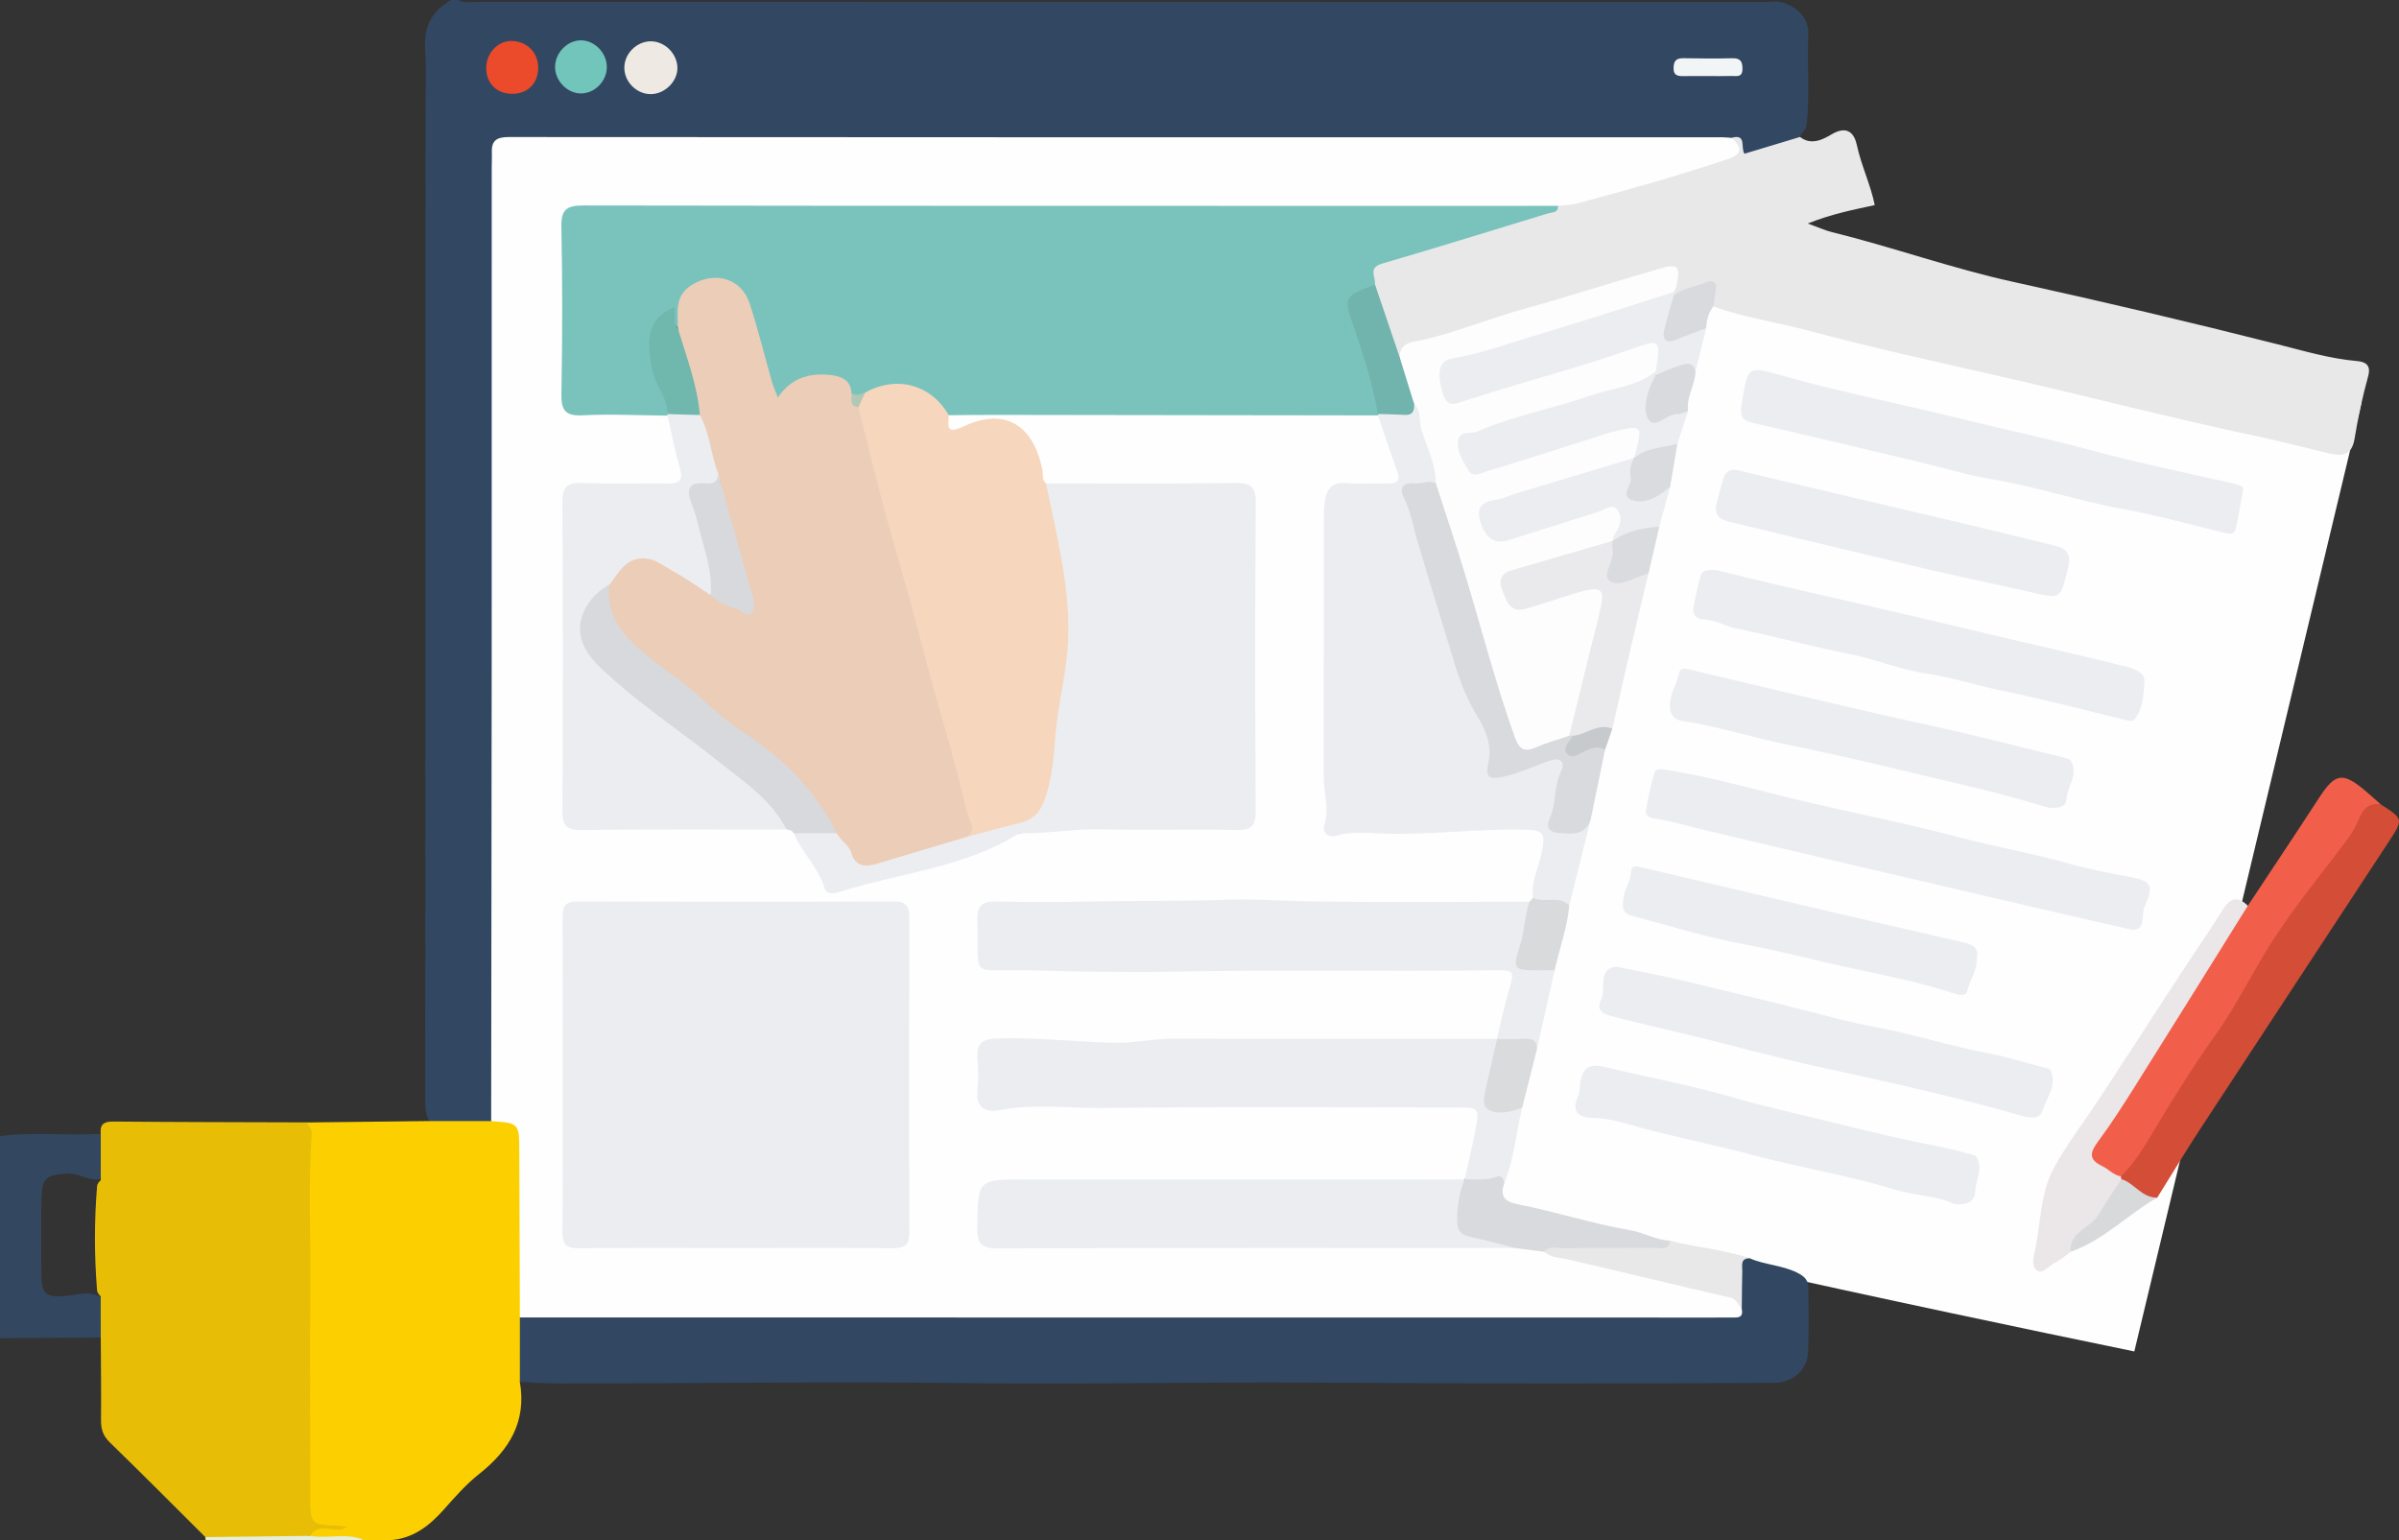 <?xml version="1.0" encoding="utf-8"?>
<!-- Generator: Adobe Illustrator 17.0.0, SVG Export Plug-In . SVG Version: 6.00 Build 0)  -->
<!DOCTYPE svg PUBLIC "-//W3C//DTD SVG 1.1//EN" "http://www.w3.org/Graphics/SVG/1.1/DTD/svg11.dtd">
<svg version="1.1" id="Layer_1" xmlns="http://www.w3.org/2000/svg" xmlns:xlink="http://www.w3.org/1999/xlink" x="0px" y="0px"
	 width="665.03px" height="427px" viewBox="0 0 665.03 427" enable-background="new 0 0 665.03 427" xml:space="preserve">
<rect x="0" y="0" width="665.03" height="427" fill="#333333" stroke="none"/>
<g>
	<path fill="#FDFEFD" d="M413.75,333.87L475.77,65l178.84,46.76l-62.95,262.91C591.67,374.67,434.5,342.5,413.75,333.87z"/>
	<g>
		<path fill="#324761" d="M119.05,310.8c-1.2-1.93-1.15-4.07-1.15-6.24c0.03-91.23,0.05-182.46,0.06-273.7
			c0-5.82,0.27-11.66-0.11-17.46C117.45,7.27,119.83,2.98,125,0c0.67,0,1.33,0,2,0c1.89,1,3.93,0.49,5.89,0.49
			c118.74,0.03,237.48,0.02,356.22,0.05c1.96,0,4-0.48,5.9,0.46c3.97,1.39,6.44,4.78,6.28,8.35c-0.38,8.41,0.47,16.84-0.47,25.26
			c-0.2,1.78-1.5,2.13-1.83,3.37c-4.11,4.2-9.74,4.15-14.94,5.25c-1.09,0.23-1.75-0.83-2.1-1.77c-0.65-1.77-2.09-1.88-3.64-1.87
			c-109.97,0.06-219.93,0.03-329.89,0.04c-10.78,0-10.82,0.01-10.8,10.83c0.07,35.65,0.06,71.31,0.08,106.96
			c0.03,48.79-0.06,97.59-0.11,146.38c0,2.48,0.25,5.03-1.24,7.27C130.56,313.24,124.78,313.81,119.05,310.8z"/>
		<path fill="#FCD000" d="M119.05,310.8c5.7,0,11.41,0,17.11,0c6.4-2.6,9.32-0.97,9.38,5.73c0.14,16.09,0.25,32.18-0.05,48.27
			c-0.38,6.12,1.47,12.4-1.38,18.33c1.91,11.02-2.93,18.91-11.28,25.51c-3.62,2.86-6.73,6.41-9.81,9.88
			c-4.07,4.58-8.62,8.11-15.01,8.48c-2.33,0-4.67,0-7,0c-5-1.44-10.21,0.37-15.21-0.98c-0.42-1.38-0.03-2.31,1.5-2.44
			c1.8-0.16,3.6,0.01,4.95-0.07c-0.94-0.18-2.36-0.06-3.76,0.01c-2.36,0.12-3.25-1.17-3.57-3.23c-0.39-2.48-0.43-4.97-0.43-7.46
			c-0.02-13.31,0.28-26.62-0.09-39.92c-0.54-19.44,0.51-38.86,0.18-58.3c-0.02-1.16-0.08-2.34,0.47-3.42
			C96.37,311.04,107.71,310.92,119.05,310.8z"/>
		<path fill="#334860" d="M27.94,370.81C18.63,370.88,9.31,370.94,0,371c0-18.67,0-37.33,0-56c9.29-1.28,18.63-0.05,27.93-0.66
			c2.49,4.04,1.95,8.19,0.5,12.39c-3.54,1.1-6.5-1.68-10.07-1.38c-5.54,0.47-6.73,1.18-6.86,6.82c-0.16,7.16-0.11,14.32-0.02,21.48
			c0.06,5.07,1.31,6.08,6.4,5.68c3.56-0.28,7.22-1.86,10.59,0.74C29.82,363.72,30.36,367.34,27.94,370.81z"/>
		<path fill="#E6EDD8" d="M57,427c-0.03-0.29-0.06-0.57-0.08-0.86c0.23-0.24,0.43-0.65,0.69-0.69c9.47-1.51,18.94-2.09,28.37,0.35
			c4.97,0.89,10.15-0.98,15.02,1.2C86.33,427,71.67,427,57,427z"/>
		<path fill="#E8E8E8" d="M480.01,38.2c4.27-1.18,2.43,2.67,3.57,4.42c5.1-1.54,10.25-3.09,15.41-4.65c3.13,2.47,6.48,0.62,8.8-0.75
			c4.38-2.57,6.27-0.16,6.95,2.99c1.22,5.71,3.81,10.96,4.96,16.65c-5.86,1.28-11.74,2.39-18.57,5.1c3.03,1.1,4.78,1.92,6.61,2.37
			c16.93,4.18,33.36,10.09,50.45,13.84c24.53,5.38,48.99,11.15,73.36,17.32c7.16,1.81,14.35,3.95,21.82,4.61
			c2.26,0.2,4.01,1.01,3.1,4.26c-1.57,5.67-2.81,11.47-3.76,17.28c-0.76,4.67-3.47,4.93-7.12,4.05c-6.6-1.59-13.17-3.3-19.81-4.71
			c-24.91-5.28-49.55-11.74-74.38-17.35c-16.71-3.77-33.46-7.53-50.04-11.95c-8.76-2.33-17.79-3.62-26.36-6.72
			c-1.82-5.28-1.82-5.26-7.5-3.49c-1.2,0.37-2.35,1.2-3.71,0.53c-0.26-0.43-0.42-0.88-0.48-1.38c0.27-5.7,0.19-5.94-5.32-4.22
			c-19.23,5.98-38.72,11.1-57.74,17.75c-4.19,1.46-8.93,1.57-12.29,5.06c-1.7-0.14-2.04-1.54-2.37-2.77
			c-1.58-5.89-3.97-11.53-5.5-17.44c-1.37-4.18,0.2-6.4,4.41-7.64c10.8-3.17,21.63-6.28,32.37-9.65c5.03-1.58,10.11-3.06,14.93-5.26
			c13.98-3.54,27.8-7.69,41.6-11.88C476.57,43.61,480.58,43.21,480.01,38.2z"/>
		<path fill="#324761" d="M144.11,383.13c0-5.97,0.01-11.94,0.01-17.91c2.27-2.36,5.25-1.81,8.02-1.82
			c23.33-0.05,46.66-0.03,69.99-0.03c83.33,0,166.65,0.01,249.98-0.04c2.91,0,6.05,0.81,8.6-1.45c1.71-2.89,0.22-6.08,0.88-9.05
			c0.42-1.89-0.03-4.63,3.4-4.01c4.21,1.87,8.9,1.89,13.19,4c2.53,1.25,3.12,2.42,3.14,4.6c0.04,5.82,0.16,11.65-0.09,17.47
			c-0.24,5.54-5.09,8.47-9.09,8.49c-42.61,0.24-85.23,0.21-127.84-0.07c-32.46-0.21-64.92,0.54-97.38,0.13
			c-37.45-0.47-74.9,0.13-112.34,0.09C151.09,383.53,147.6,383.27,144.11,383.13z"/>
		<path fill="#ECEDF1" d="M441,227c-1.99,8-3.99,16-5.98,24c-3.85-0.66-8.57,1.41-11.09-3.5c-0.68-3.28,0.68-6.23,1.41-9.29
			c1.33-5.56,0.62-6.8-5.05-6.63c-15.63,0.46-31.26,1-46.9,1.17c-6.54,0.07-7.26-0.8-7.48-7.2c-0.83-24.14-0.2-48.27-0.41-72.41
			c-0.03-4-0.19-8,0.12-11.99c0.51-6.52,2.61-8.47,9.09-8.65c2.5-0.07,5,0.02,7.49-0.07c2.7-0.11,3.48-1.34,2.59-3.92
			c-1.35-3.93-2.33-7.97-3.29-12.01c-0.03-0.57,0.1-1.12,0.35-1.63c3.13-2.07,7.4-0.37,10.34-3.11c2.96,1.32,2.66,4.46,3.16,6.75
			c1.08,5.02,4.5,9.57,3.23,15.08c-1.3,1.66-3.27,1.46-5.03,1.64c-2.78,0.27-3.22,1.58-2.44,4.06c4.62,14.74,8.69,29.66,13.54,44.31
			c1.78,5.39,3.97,10.88,6.98,15.86c1.97,3.26,2.91,6.78,2.46,10.49c-0.51,4.23,1.46,4.42,4.67,3.5c3.21-0.93,6.2-2.43,9.39-3.36
			c5.03-1.46,6.84,0.09,5.42,5.03c-0.93,3.22-1.19,6.53-2,9.76c-0.35,1.4-1.17,3.02,0.41,4.11c1.46,1.01,3.17,0.68,4.83,0.32
			C438.46,228.95,439.01,226.67,441,227z"/>
		<path fill="#ECEDF1" d="M430.97,268.97c-1.65,7.35-3.3,14.69-4.96,22.04c-3.27-2.72-7.74-0.68-11.17-2.79
			c-0.37-0.48-0.6-1.02-0.69-1.62c0.18-3.69,1.41-7.17,2.15-10.75c0.97-4.66,0.68-5.08-4.22-5.26c-1.5-0.05-3-0.02-4.49-0.02
			c-41.77-0.01-83.55,0.03-125.32,0c-1.83,0-3.66,0.05-5.49-0.07c-5.44-0.35-6.94-1.89-7.29-7.4c-0.87-13.56,0.17-14.68,13.54-14.69
			c15.48,0,30.96,0.22,46.44-0.05c28.93-0.5,57.86,0.45,86.79,0.06c2.32-0.03,4.67-0.17,6.91,0.68c2.32,1.28,1.43,3.4,1.36,5.3
			c-0.1,2.84-1.04,5.5-1.78,8.21c-0.86,3.14-0.33,5.25,3.6,5.04C427.98,267.57,429.65,267.75,430.97,268.97z"/>
		<path fill="#ECEDF1" d="M421.99,307c-1.72,6.99-2.25,14.27-4.97,21.02c-2.16-0.11-4.31,0.27-6.46,0.22
			c-1.94-0.05-4.11,0.21-5-2.27c-0.55-4.26,0.99-8.23,1.75-12.29c0.64-3.4-0.49-5.07-4.05-5.06c-2.99,0.01-5.99-0.04-8.99-0.02
			c-31.62,0.2-63.24-0.34-94.86,0.27c-7.31,0.14-14.61-0.41-21.94,0.27c-5.45,0.5-7.62-1.72-8-7.11
			c-1.02-14.59-0.07-15.44,14.63-15.66c9.33-0.14,18.57,1.66,27.91,1.04c31.59-2.13,63.21-0.46,94.82-0.95
			c2.78-0.04,5.71-0.5,8.14,1.54l0.05,0.05c1.28,1.49,0.74,3.14,0.39,4.75c-0.41,1.95-0.98,3.87-1.41,5.82
			c-1.67,7.64-1.59,7.76,6.06,7.92C420.76,306.54,421.4,306.67,421.99,307z"/>
		<path fill="#ECEDF1" d="M590.05,257.57c-12.9-2.98-25.8-5.93-38.7-8.94c-26.73-6.24-53.46-12.44-80.15-18.83
			c-4.18-1-8.3-2.29-12.58-2.87c-1.27-0.17-2.57-0.84-2.36-2.1c0.58-3.57,1.31-7.15,2.39-10.6c0.45-1.43,2.1-0.94,3.5-0.73
			c11.78,1.79,23.2,5.13,34.76,7.91c15.43,3.71,31.05,6.71,46.38,10.78c10.07,2.68,20.35,4.4,30.4,7.28
			c5.61,1.61,11.53,2.67,17.36,3.79c5.38,1.03,5.96,2.59,3.65,7.59c-0.6,1.29-0.66,2.55-0.72,3.86
			C593.87,257.32,592.43,258.2,590.05,257.57z"/>
		<path fill="#ECEDF1" d="M621.83,135.51c-0.83,4.58-1.3,7.85-2.04,11.07c-0.41,1.8-1.98,1.41-3.28,1.1
			c-9.31-2.21-18.54-4.87-27.94-6.55c-12.23-2.18-24-6.22-36.27-8.25c-7.12-1.18-14.08-3.34-21.13-5.01
			c-14.79-3.51-29.58-7.04-44.4-10.41c-3.17-0.72-4.67-1.27-3.97-5.41c1.85-10.96,1.4-10.66,12.02-7.69
			c16.36,4.57,33.06,7.82,49.54,11.91c11.84,2.94,23.79,5.42,35.58,8.62c12.76,3.46,25.75,6.11,38.66,9.03
			C620.37,134.31,621.81,134.72,621.83,135.51z"/>
		<path fill="#ECEDF1" d="M447.94,267.99c6.15,1.26,11.52,2.22,16.82,3.47c11.73,2.76,23.44,5.58,35.12,8.53
			c6.39,1.62,12.81,3.43,19.21,4.6c10.87,1.98,21.35,5.4,32.18,7.45c5.18,0.98,10.25,2.59,15.37,3.93c0.62,0.16,1.56,0.29,1.76,0.71
			c1.97,4.21-1.1,7.62-2.2,11.26c-0.71,2.34-3.18,2.14-5.56,1.45c-18.54-5.33-37.38-9.45-56.22-13.57
			c-12.1-2.64-24.06-5.92-36.09-8.87c-7.2-1.77-14.44-3.36-21.6-5.25c-1.98-0.52-4.44-1.35-2.91-4.49
			C445.33,274.09,442.73,268.73,447.94,267.99z"/>
		<path fill="#ECEDF1" d="M475.6,158.01c5.68,1.38,11.92,2.93,18.17,4.39c17.18,4.01,34.42,7.85,51.56,11.97
			c14.75,3.54,29.58,6.8,44.3,10.52c2.49,0.63,5.06,1.86,4.85,4.15c-0.32,3.49-0.34,7.34-2.72,10.36c-0.53,0.67-1.49,0.46-2.35,0.26
			c-11.71-2.83-23.37-5.95-35.17-8.34c-6.77-1.37-13.29-3.61-20.21-4.59c-7.11-1-13.92-3.94-21.08-5.35
			c-10.7-2.12-21.25-5.04-31.94-7.23c-3.09-0.63-5.78-2.49-9.09-2.43c-1.24,0.02-2.72-1.3-2.52-2.68c0.46-3.26,1.2-6.5,2.14-9.66
			C471.99,157.93,473.66,158,475.6,158.01z"/>
		<path fill="#ECEDF1" d="M568.03,223.96c-5.27-1.47-11.44-3.39-17.71-4.89c-18.31-4.36-36.59-8.92-55.03-12.66
			c-9.68-1.96-19.08-5.08-28.86-6.52c-2.22-0.33-3.4-1.5-3.5-4.02c-0.14-3.51,2.02-6.27,2.63-9.52c0.25-1.32,1.74-0.97,2.97-0.68
			c11.09,2.61,22.17,5.28,33.25,7.87c10.92,2.55,21.86,5.11,32.84,7.49c12.58,2.72,25.04,5.98,37.55,9.02
			c0.63,0.15,1.5,0.28,1.78,0.73c2.4,3.86-0.89,7.22-1.13,10.88C572.69,223.76,570.82,224.03,568.03,223.96z"/>
		<path fill="#ECEDF1" d="M541.47,333.73c-4.25-2.2-10.54-2.2-16.33-3.97c-13.12-4.01-26.67-6.14-39.88-9.7
			c-10.16-2.73-20.5-4.72-30.67-7.48c-4.2-1.14-8.51-2.63-13.07-2.66c-3.87-0.02-6.02-1.65-4.06-5.97c0.46-1.01,0.4-2.26,0.55-3.4
			c0.6-4.66,2.57-5.79,7.07-4.7c11.69,2.84,23.57,4.98,35.1,8.34c9.49,2.77,19.16,4.82,28.7,7.21c9.7,2.42,19.52,4.72,29.38,6.63
			c2.92,0.56,5.78,1.41,8.66,2.14c0.32,0.08,0.74,0.18,0.89,0.41c2.12,3.35-0.17,6.65-0.29,9.96
			C547.43,332.8,545.59,334.37,541.47,333.73z"/>
		<path fill="#F15F4B" d="M623.13,251.1c6.61-9.99,13.27-19.94,19.79-29.98c4.37-6.72,6.47-7.15,12.57-2.05
			c1.51,1.26,2.96,2.6,4.44,3.9c-2.77,1.67-4.72,3.94-6.11,6.92c-1.76,3.77-4.33,7.13-7.03,10.26
			c-10.26,11.91-18.36,25.22-25.97,38.88c-4.29,7.7-9.65,14.72-14.52,22.02c-4.7,7.05-8.42,14.68-13.5,21.47
			c-1.31,1.75-2.61,3.46-4.85,4.09c-3.6,0.36-5.8-2.13-8.11-4.19c-2.14-1.91-0.88-3.97,0.31-5.81
			c6.55-10.18,13.14-20.34,19.48-30.66c5.73-9.33,12.01-18.3,17.56-27.75C618.75,255.55,619.92,252.42,623.13,251.1z"/>
		<path fill="#ECEDF1" d="M475.72,140.22c0.67-2.55,1.24-5.13,2.06-7.63c0.65-1.97,1.89-2.71,4.24-2.15
			c20.36,4.89,40.77,9.62,61.15,14.43c8.66,2.05,17.31,4.19,25.96,6.28c3.47,0.84,5.26,1.99,4.11,6.5
			c-2.16,8.48-1.71,8.51-10.37,6.5c-9.34-2.16-18.74-4.04-28.06-6.23c-18.29-4.3-36.55-8.71-54.81-13.12
			C477.71,144.27,475.26,143.63,475.72,140.22z"/>
		<path fill="#ECEDF1" d="M547.98,265.45c0.22,3.54-1.94,6.17-2.6,9.25c-0.31,1.44-2.02,1.28-3.43,0.81
			c-9.07-3.04-18.52-4.9-27.79-6.89c-10.16-2.18-20.22-4.9-30.47-6.79c-10.68-1.97-21.13-5.2-31.63-8.05
			c-2.86-0.78-2.21-3.46-1.88-5.5c0.37-2.26,1.93-4.18,1.97-6.64c0.03-1.58,1.29-1.55,2.6-1.24c12.53,2.97,25.07,5.9,37.61,8.84
			c9.65,2.26,19.31,4.52,28.97,6.75c7.71,1.78,15.43,3.51,23.14,5.32C546.69,261.83,548.67,262.74,547.98,265.45z"/>
		<path fill="#D34D37" d="M587.94,326.14c3.32-3.22,5.75-7.03,8.13-11.01c5.76-9.63,11.67-19.21,18.18-28.34
			c6.08-8.54,10.51-18,16.22-26.73c6.08-9.29,13.09-17.85,19.76-26.67c1.63-2.16,2.9-4.46,3.94-6.87c1.14-2.66,2.87-3.94,5.77-3.54
			c6.32,4.06,6.38,4.09,2.25,10.39c-17.42,26.58-34.91,53.12-52.32,79.72c-4.08,6.24-7.92,12.63-11.87,18.96
			c-4.67,1.45-7.05-2.13-9.97-4.53C587.75,327.06,587.72,326.61,587.94,326.14z"/>
		<path fill="#D9DADE" d="M441,227c-1.4,4.81-5.28,4.15-8.87,3.95c-2.58-0.15-3.69-1.58-2.55-4.04c1.91-4.11,1.06-8.81,3.13-12.97
			c1.11-2.24,0.43-4.22-3.11-3.03c-4.39,1.47-8.56,3.54-13.16,4.5c-3.52,0.74-4.74,0.13-3.9-3.65c1.04-4.72-0.29-8.73-2.91-13.01
			c-2.74-4.49-4.89-9.69-6.39-14.71c-3.44-11.53-7.06-23-10.46-34.54c-1.12-3.79-1.7-7.73-3.54-11.33
			c-1.41-2.76-0.48-4.56,2.91-4.15c1.97,0.24,3.91-1.07,5.86-0.04c2.2-0.03,1.99,1.88,2.44,3.16c5.46,15.72,10.09,31.67,14.28,47.77
			c1.63,6.27,4.65,12.09,6.36,18.37c0.71,2.59,2.58,3.19,5.09,2.41c2.69-0.84,5.3-2.01,8.12-2.39c0.49-0.01,0.96,0.1,1.42,0.29
			c1.32,1.13-0.21,2.52,0.39,3.87c2.82,1.23,6.14-3.83,8.81,0.47C443.62,214.29,442.31,220.65,441,227z"/>
		<path fill="#EBE6E8" d="M587.94,326.14c0.04,0.26,0.08,0.51,0.12,0.77c-0.38,6.03-4.51,10.28-8.32,13.9
			c-2.08,1.98-3.4,4.6-5.74,6.25c-1.47,1.05-2.84,2.33-4.46,3.08c-1.6,0.75-3.11,3.05-4.68,2.17c-1.89-1.05-1.14-3.76-0.76-5.5
			c1.68-7.68,1.45-15.95,5.24-22.96c3.67-6.78,8.49-12.93,12.73-19.41c7.5-11.45,14.92-22.94,22.4-34.4
			c3.87-5.93,7.92-11.75,11.67-17.76c2.04-3.27,4.1-4.03,6.98-1.17c-10.42,16.7-20.81,33.42-31.29,50.08
			c-3.26,5.18-6.57,10.35-10.21,15.26c-2.24,3.02-2.75,4.99,1.17,6.86C584.54,324.12,585.87,325.81,587.94,326.14z"/>
		<path fill="#ECEDF1" d="M463.98,80.98c0.01,0.34,0.01,0.69,0.02,1.03c0.99,2.52-0.01,4.9-0.67,7.24
			c-0.84,2.98-0.37,4.18,2.99,2.95c2.11-0.77,4.2-2.14,6.65-1.22c-0.99,4.01-1.97,8.02-2.96,12.03c-2.13-0.62-4.17-0.51-6.26,0.37
			c-1.61,0.68-3.31,1.69-5.15,0.48c-0.29-0.43-0.48-0.9-0.57-1.41c0.1-5.87-0.15-5.97-5.74-4.11c-14.96,4.97-30.12,9.26-45.19,13.86
			c-5.45,1.66-7.39,0.59-8.69-4.17c-1.51-5.51,0-8.79,5.02-10.05c9.35-2.33,18.46-5.48,27.72-8.09c9.6-2.69,18.98-6.08,28.6-8.67
			C461.15,80.85,462.5,79.84,463.98,80.98z"/>
		<path fill="#EAEAEC" d="M435.99,203.99c-0.34,0-0.67-0.01-1.01-0.01c-1.19-4.24,0.19-8.2,1.31-12.19
			c2.07-7.36,3.87-14.79,5.61-22.22c1.04-4.44,0-5.3-4.24-3.86c-4.25,1.45-8.52,2.87-12.88,3.93c-5.35,1.3-8.76-1.11-9.69-6.46
			c-0.45-2.58,0.17-4.85,2.73-5.77c9.2-3.32,18.53-6.23,28.12-8.2c0.5,0.11,0.94,0.35,1.33,0.68c1.48,2.35,0.84,4.8,0.21,7.19
			c-0.71,2.7,0.23,3.24,2.74,2.61c2.19-0.55,4.38-1.68,6.75-0.69c-1.55,6.49-3.13,12.98-4.64,19.48
			c-1.82,7.85-3.58,15.71-5.37,23.57C443.27,202.47,440.03,205.49,435.99,203.99z"/>
		<path fill="#ECEDF1" d="M458.99,102.98c0,0.33,0.01,0.67,0.01,1c0.89,2.37-0.62,4.47-0.79,6.73c-0.38,4.97-0.5,4.94,4.11,3.55
			c1.83-0.55,3.69-1.66,5.65-0.31c-0.99,3.01-1.98,6.03-2.97,9.04c-3.31,2.96-7.8,2.7-11.63,4.26c-0.51-0.21-0.83-0.57-0.97-1.1
			c-0.16-0.83-0.1-1.67,0.11-2.47c0.82-3.2-0.55-3.93-3.4-3.09c-8.11,2.41-16.16,5.05-24.26,7.5c-3.97,1.2-7.92,2.48-11.89,3.67
			c-5.28,1.58-7.58,0-9.35-5.86c-1.33-4.41-0.24-5.65,5.09-7.63c16.03-5.97,32.84-9.41,48.85-15.4
			C458.02,102.7,458.52,102.81,458.99,102.98z"/>
		<path fill="#ECEDF1" d="M462.98,134.99c-1,3.68-2.01,7.36-3.01,11.04c-4.06,2.18-8.42,3.39-12.96,4l-0.03-0.05
			c-0.59-0.7-0.54-1.5-0.4-2.34c0.92-5.49,0.56-5.77-4.87-3.87c-7.67,2.68-15.51,4.81-23.32,7.04c-4.98,1.42-7.45-0.3-9.01-5.77
			c-1.22-4.29,0.1-6.3,5.12-7.8c11.12-3.31,22-7.41,33.27-10.24c1.75-0.44,3.45-1.41,5.19-0.02l0.04,0.04
			c0.96,2.46,0.19,4.93-0.11,7.36c-0.32,2.62,0.69,3.18,3.12,2.84C458.51,136.87,460.29,134.53,462.98,134.99z"/>
		<path fill="#D9DADE" d="M406,326.99c2.92-0.18,5.87,0.42,8.74-0.71c1.42-0.56,2.1,0.39,2.28,1.73c-1.28,3.52-0.02,5.13,3.67,5.85
			c10.53,2.05,20.75,5.43,31.35,7.23c3.71,0.63,7.09,2.75,10.97,2.89c0.52,4.18-2.86,3.36-4.92,3.44
			c-7.46,0.29-14.92,0.15-22.39,0.09c-2.31-0.02-4.64-0.32-6.92,0.32c-3.02,0.76-5.88-0.2-8.77-0.81
			c-3.74-0.61-7.37-1.65-11.04-2.57c-5.24-1.32-6.41-2.46-6.31-7.76c0.06-3.3,0.14-6.67,2.56-9.36
			C405.47,327.23,405.73,327.11,406,326.99z"/>
		<path fill="#E8E8E8" d="M428,347c1.47-1.64,3.43-0.96,5.18-0.97c8.49-0.07,16.98,0,25.47-0.06c1.66-0.01,3.88,0.81,4.36-1.98
			c7.27,1.88,14.84,2.39,21.98,4.84c-2.59,0.06-1.98,2-2.01,3.5c-0.08,3.55-0.1,7.1-0.14,10.66c-11.89-4.78-24.64-6.32-36.91-9.66
			c-4.47-1.22-9.01-2.27-13.55-3.23C430.58,349.71,428.27,349.7,428,347z"/>
		<path fill="#D9DBDD" d="M421.99,307c-0.15,0.07-0.3,0.13-0.45,0.2c-3.16,1.33-7.14,1.9-9.39,0.09c-1.68-1.35-0.24-5.44,0.36-8.26
			c0.78-3.68,1.67-7.33,2.52-11c2.59-0.01,5.18,0.06,7.76-0.06c2.23-0.1,3.38,0.72,3.23,3.04
			C424.68,296.34,423.33,301.67,421.99,307z"/>
		<path fill="#D8DADC" d="M430.97,268.97c-1.48,0.01-2.95,0.03-4.43,0.04c-6.85,0.01-7.35-0.15-5.25-6.66
			c1.32-4.1,1.35-8.35,2.69-12.36c-0.23-0.89,0.11-1.22,1-1.02c3.19,1.47,7.14-0.83,10.04,2.03
			C434.49,257.18,432.28,262.97,430.97,268.97z"/>
		<path fill="#D9DADE" d="M472.97,90.98c-2.77,1.06-5.58,2.05-8.32,3.19c-2.89,1.2-3.85-0.08-3.3-2.69c0.68-3.2,1.75-6.32,2.64-9.48
			c2.54-2.24,5.98-2.4,8.92-3.73c1.66-0.75,3.32-0.21,2.72,2.39c-0.33,1.41-0.45,2.88-0.66,4.32
			C473.54,86.72,473.11,88.8,472.97,90.98z"/>
		<path fill="#DADBDE" d="M447.02,150.02c3.87-2.79,8.32-3.7,12.96-4c-1,4.32-2,8.64-3,12.96c-3.45,0.95-7.7,3.59-10.17,2.44
			c-3.43-1.61,0.93-5.78,0.22-8.95C446.86,151.7,447.01,150.84,447.02,150.02z"/>
		<path fill="#DADBDE" d="M462.98,134.99c-0.65,0.49-1.3,0.97-1.94,1.47c-2.57,1.99-5.83,3.18-8.62,2.18
			c-3.43-1.24,0.1-4.21-0.37-6.44c-0.37-1.75-0.04-3.58,0.96-5.19c3.44-3,7.94-2.82,11.98-4C464.32,127,463.65,130.99,462.98,134.99
			z"/>
		<path fill="#D9DADD" d="M467.96,113.97c-0.94,0.29-1.91,0.88-2.82,0.81c-3.05-0.24-6.42,4.62-8.32,1.27
			c-1.37-2.42-0.38-6.96,1.29-10.29c0.3-0.59,0.59-1.18,0.88-1.77c2.11-0.87,4.17-1.89,6.35-2.55c1.77-0.54,3.97-1.45,4.67,1.57
			C469.9,106.77,467.4,110.08,467.96,113.97z"/>
		<path fill="#D8D9DA" d="M574,347.04c-0.4-5.63,5.52-6.5,7.71-10.22c1.99-3.38,4.23-6.62,6.36-9.93c3.62,1.12,5.69,5.24,9.94,5.13
			C589.79,336.71,583.15,343.88,574,347.04z"/>
		<path fill="#C6CACD" d="M435.99,203.99c3.73-0.24,6.89-3.68,10.97-1.95c-0.68,1.97-1.36,3.94-2.04,5.9
			c-1.91-1.31-3.64-0.57-5.51,0.27c-1.53,0.69-3.57,2.29-4.88,0.91C432.79,207.28,435.22,205.66,435.99,203.99z"/>
		<path fill="#E7BE05" d="M85.98,425.8c-9.69,0.11-19.37,0.23-29.06,0.34c-8.82-8.78-17.59-17.61-26.51-26.28
			c-1.85-1.8-2.43-3.66-2.41-6.13c0.08-7.64-0.03-15.27-0.07-22.91c0-3.8-0.01-7.6-0.01-11.4c-0.48-0.48-0.96-1.03-1.01-1.68
			c-0.79-9.63-0.79-19.26,0-28.89c0.05-0.66,0.54-1.2,1.03-1.67c0-4.28-0.01-8.56-0.01-12.84c-0.25-2.48,0.7-3.42,3.35-3.4
			c17.92,0.16,35.84,0.17,53.75,0.23c0.43,1.03,1.49,1.68,1.39,3.07c-0.94,13.29-0.31,26.6-0.39,39.9
			C85.91,374.2,86,394.26,86,414.32c0,8.37,0,8.36,8.23,8.7c0.57,0.02,1.14,0.2,1.96,0.35C92.85,425.48,88.52,421.68,85.98,425.8z"
			/>
		<path fill="#FDFEFD" d="M424.98,248.97c-0.33,0.34-0.66,0.68-1,1.02c-20.81,0-41.63,0.25-62.44-0.13
			c-7.21-0.13-14.62-0.7-21.66-0.42c-12.96,0.52-25.91,0.19-38.85,0.51c-8.32,0.21-16.65,0.15-24.98-0.01
			c-3.55-0.07-5.19,1.01-5.1,4.83c0.41,17.09-2.44,13.85,13.62,14.24c13.79,0.34,27.63,0.61,41.37,0.35
			c29.29-0.54,58.56,0.03,87.84-0.35c6.26-0.08,6.15-0.03,4.36,6.03c-1.25,4.25-2.12,8.62-3.16,12.94
			c-29.81,0.01-59.62,0.08-89.43-0.03c-5.67-0.02-11.17,1.28-16.86,1.15c-10.79-0.26-21.53-1.55-32.35-1.2
			c-4.19,0.13-5.72,1.51-5.39,5.59c0.24,2.98,0.3,6.02-0.01,8.98c-0.48,4.54,2.44,6.02,5.71,5.37c9.74-1.93,19.49-0.57,29.21-0.68
			c32.47-0.38,64.95-0.14,97.42-0.14c6.81,0,6.89,0.02,5.69,6.46c-0.85,4.54-1.97,9.02-2.97,13.53c0,0,0,0,0,0
			c-2.64,1.87-5.69,1.61-8.67,1.61c-38.11,0.01-76.21,0-114.32,0.01c-10.5,0-11.8,1.57-10.32,11.92c0.34,2.38,1.39,3.58,3.78,3.73
			c2,0.13,3.99,0.11,5.99,0.12c41.43,0.08,82.87-0.14,124.3,0.11c4.47,0.03,8.83,1.11,13.26,1.5c2.66,0.34,5.33,0.67,7.99,1.01
			c1.99,1.76,4.55,1.64,6.94,2.2c14.88,3.46,29.73,7.1,44.62,10.5c2.08,0.47,2.27,2.12,3.28,3.29c0.29,1.4-0.12,2.25-1.71,2.25
			c-2-0.01-3.99,0.02-5.99,0.02c-110.34-0.01-220.68-0.02-331.03-0.03c-0.06-15.26-0.12-30.51-0.17-45.77
			c-0.02-8.12-0.01-8.12-7.79-8.65c0.05-42.49,0.12-84.99,0.14-127.48c0.02-45.66,0-91.31,0.01-136.97c0-1.33,0.09-2.67,0.03-4
			c-0.13-3.32,1.18-4.39,4.7-4.39c112.16,0.1,224.32,0.07,336.48,0.07c0.83,0,1.66,0.11,2.49,0.17c2.6,2.25,3.31,4.38-0.68,5.74
			c-13.83,4.72-27.92,8.59-42.03,12.41c-1.73,0.47-3.59,0.47-5.38,0.69c-4.08,1.88-8.44,1.56-12.74,1.56
			c-83.8,0.02-167.6,0.01-251.4,0.01c-10.16,0-10.17,0-10.17,10.06c0,11.83-0.01,23.66,0,35.49c0.01,9.21,0.01,9.21,9.46,9.22
			c3.83,0,7.66-0.04,11.5,0.02c2.16,0.03,4.35-0.05,6.3,1.17c3.84,4.79,4.47,10.63,5.07,16.4c0.37,3.6-2.42,4.38-5.28,4.49
			c-6.82,0.27-13.64,0.04-20.47,0.13c-6.2,0.07-6.59,0.4-6.6,6.45c-0.03,26.62-0.04,53.25,0,79.87c0.01,6.07,0.42,6.46,6.57,6.48
			c15.48,0.05,30.95,0.01,46.43,0.02c2.33,0,4.66-0.1,6.98,0.29c1.29,0.19,2.41,0.7,3.26,1.73c2.72,3.78,5.55,7.5,7.57,11.71
			c1.38,2.87,3.32,3.82,6.42,3.07c13.74-3.35,27.73-6.44,40.67-11.82c9.36-3.89,18.45-4.68,27.97-4.86
			c12.31-0.23,24.63-0.01,36.94-0.08c5.56-0.03,6.05-0.49,6.06-5.96c0.05-26.96,0.05-53.92,0-80.88c-0.01-5.65-0.5-6.09-6.44-6.11
			c-14.15-0.05-28.29-0.01-42.44-0.02c-2.32,0-4.66,0.16-6.96-0.4c-1.84-0.51-2.54-1.96-2.93-3.64c-0.3-1.29-0.73-2.54-1.18-3.79
			c-3.46-9.68-9.16-12.19-18.9-8.32c-1.6,0.64-3.49,2.18-4.89,0.15c-1.36-1.97-1.16-4.1,1.27-5.46c2.42-0.84,4.93-0.66,7.41-0.66
			c34.04-0.02,68.09-0.03,102.13,0.03c2.9,0,6.05-0.73,8.48,1.76c1.75,5.12,3.38,10.28,5.29,15.34c1.11,2.95-0.13,3.54-2.69,3.51
			c-3.83-0.06-7.68,0.24-11.48-0.09c-3.64-0.31-5.25,1.39-5.79,4.59c-0.28,1.62-0.34,3.3-0.34,4.95
			c-0.02,23.98,0.02,47.95-0.05,71.93c-0.01,4.41,1.66,8.73,0.18,13.26c-0.64,1.95,0.88,3.73,3.25,3.01
			c4.11-1.24,8.29-0.77,12.39-0.6c13.31,0.53,26.54-1.39,39.84-1.07c5.3,0.13,5.89,1.02,4.77,6.35
			C426.52,240.54,424.34,244.49,424.98,248.97z"/>
		<path fill="#EB4A2B" d="M141.77,11.35c4.33,0.03,7.54,3.31,7.43,7.6c-0.1,4.27-3.04,7.12-7.29,7.07
			c-4.27-0.05-7.14-2.95-7.13-7.18C134.8,14.73,137.98,11.33,141.77,11.35z"/>
		<path fill="#EEE9E3" d="M187.79,18.79c0.06,3.77-3.5,7.29-7.38,7.31c-3.92,0.02-7.34-3.4-7.34-7.32c0-3.92,3.41-7.32,7.34-7.33
			C184.3,11.45,187.72,14.86,187.79,18.79z"/>
		<path fill="#71C5BB" d="M153.87,18.51c0.04-3.9,3.44-7.36,7.2-7.33c3.81,0.03,7.15,3.5,7.15,7.41c-0.01,3.95-3.35,7.33-7.22,7.32
			C157.23,25.89,153.83,22.37,153.87,18.51z"/>
		<path fill="#F2F5F6" d="M473.52,21.09c-2.16,0-4.31-0.03-6.47,0.01c-1.79,0.04-3.26,0.02-3.11-2.54c0.12-2.05,1.1-2.44,2.84-2.42
			c4.48,0.07,8.95,0.12,13.43,0.01c2.2-0.05,2.82,0.83,2.82,2.93c0,2.52-1.69,1.94-3.05,1.98
			C477.83,21.13,475.68,21.08,473.52,21.09z"/>
		<path fill="#79C3BC" d="M382.03,115.17c-35.53-0.05-71.07-0.11-106.6-0.15c-4.15-0.01-8.3,0.07-12.45,0.1
			c-0.72,0.1-1.31-0.15-1.71-0.73c-5.55-7.89-13.07-6.94-20.89-4.64c-1.8,0.72-3.55,1.06-5.03-0.65c-4.35-4.84-10.21-5.17-15.92-0.9
			c-4.2,3.14-4.55,3.03-6.53-1.75c-2.04-4.94-2.94-10.2-4.2-15.35c-0.64-2.61-1.42-5.14-2.62-7.51c-1.92-3.83-5.97-5.78-9.94-4.97
			c-3.93,0.8-6.35,3.62-6.84,8.04c-0.16,1.48-0.04,3.01-1.04,4.28c-2.47-1.49-2.47-1.49-2.08-5c-8.34,7.53-4.78,16.06-0.84,24.61
			c0.5,1.09,0.73,2.21,0.49,3.4c-0.14,0.51-0.41,0.93-0.81,1.28c-7.82-0.07-15.66-0.49-23.45-0.09c-5.02,0.26-6.03-1.5-5.94-6.17
			c0.29-15.31,0.31-30.63-0.01-45.94c-0.1-4.87,1.35-6.07,6.12-6.06c86.72,0.14,173.45,0.11,260.17,0.11c3.33,0,6.66-0.02,9.99-0.02
			c0.07,2-1.53,1.73-2.75,2.1c-15.33,4.65-30.62,9.44-46,13.92c-4.08,1.19-1.68,3.79-2,5.84c-0.09,0.32-0.19,0.68-0.43,0.88
			c-5.89,4.89-5.79,4.86-3.46,12.61c1.72,5.71,3.68,11.37,4.94,17.21c0.37,1.72,1.28,3.53-0.28,5.17L382.03,115.17z"/>
		<path fill="#FDFDFD" d="M452.97,126.97c-10.74,3.23-21.48,6.44-32.21,9.68c-2.05,0.62-4.03,1.6-6.12,1.92
			c-3.31,0.51-5.44,1.72-4.43,5.48c1.33,4.95,3.98,6.94,7.72,5.78c8.47-2.63,16.9-5.37,25.36-8.01c1.64-0.51,3.62-2.26,4.98-0.58
			c1.52,1.88,1.1,4.34-0.38,6.46c-0.45,0.65-0.6,1.51-0.89,2.27c-9.34,2.72-18.67,5.45-28.01,8.16c-2.89,0.84-3.65,2.83-2.59,5.38
			c1.17,2.83,2.04,6.51,6.44,5.3c4.43-1.21,8.76-2.77,13.15-4.15c1.1-0.35,2.22-0.62,3.34-0.9c4.36-1.08,5.42-0.12,4.48,4.31
			c-0.82,3.86-1.86,7.67-2.81,11.5c-2,8.13-4,16.26-6,24.4c-3.13,1.08-6.34,1.96-9.36,3.28c-3.4,1.49-4.63,0.12-5.75-3
			c-5.3-14.76-9.19-29.95-13.72-44.94c-2.57-8.49-5.42-16.9-8.14-25.34c0.02-5.37-2.59-10.11-4.05-15.07
			c-0.66-2.25,0.12-5.06-1.96-6.91c-3.76-3.59-5.02-7.95-4.02-13.01c0.1-4.3,4-4.19,6.44-4.75c9.62-2.23,18.72-6.03,28.21-8.64
			c8.56-2.35,17.02-5.04,25.53-7.58c3.92-1.17,7.83-2.33,11.75-3.49c5.23-1.54,5.92-0.9,4.85,4.62c-0.12,0.63-0.52,1.22-0.79,1.82
			c-12.74,4.02-25.43,8.2-38.24,11.99c-7.55,2.23-14.93,5.04-22.78,6.34c-4.2,0.7-4.76,3.83-3,9.83c1.22,4.14,3.79,2.74,6.3,1.92
			c15.8-5.15,31.93-9.22,47.59-14.82c6.29-2.25,6.53-1.8,5.13,6.75c-5.38,4.32-12.28,4.66-18.47,6.81
			c-9.61,3.34-19.69,5.28-29.19,9.07c-0.62,0.25-1.21,0.55-1.82,0.81c-1.83,0.77-4.88-0.48-5.29,2.57c-0.42,3.08,1.44,5.7,2.89,8.24
			c1.12,1.95,3.17,0.79,4.54,0.37c10.58-3.21,21.11-6.62,31.65-9.97c0.94-0.3,1.87-0.64,2.83-0.88
			C455.6,117.59,455.6,117.59,452.97,126.97z"/>
		<path fill="#71B4AD" d="M387.99,98.99c1.34,4.34,2.68,8.67,4.02,13.01c0.13,1.92-0.39,3.18-2.69,3.03
			c-2.45-0.16-4.92-0.17-7.37-0.25c-1.5-8.98-4.41-17.58-7.34-26.13c-1.78-5.2-1.63-6.54,3.34-8.5c1.07-0.42,2.15-0.83,3.23-1.24
			C383.45,85.6,385.72,92.29,387.99,98.99z"/>
		<path fill="#EBEDF1" d="M420.01,345.99c-47.79,0-95.57-0.06-143.36,0.12c-4.75,0.02-5.83-1.47-5.75-5.92
			C271.14,327,270.96,327,284.11,327c40.63,0,81.25,0,121.88-0.01c-1.5,3.69-2.05,7.51-2.06,11.5c-0.01,2.96,1.41,3.97,4.03,4.51
			C412.01,343.85,415.99,344.98,420.01,345.99z"/>
		<path fill="#ECEDF1" d="M204.02,346c-14.49,0-28.97-0.08-43.46,0.06c-3.38,0.03-4.65-0.85-4.63-4.46
			c0.13-29.14,0.11-58.28,0.01-87.42c-0.01-3.31,1.11-4.26,4.33-4.24c29.14,0.1,58.28,0.11,87.42-0.02
			c3.71-0.02,4.38,1.46,4.37,4.72c-0.09,28.97-0.11,57.95,0.02,86.92c0.02,3.55-1.15,4.54-4.59,4.5
			C233,345.91,218.51,346,204.02,346z"/>
		<path fill="#ECEDF1" d="M289.98,134.01c17.47,0,34.95,0.12,52.42-0.1c4.22-0.05,5.75,0.85,5.71,5.45
			c-0.22,28.46-0.19,56.92-0.02,85.37c0.02,4.08-1.03,5.46-5.26,5.37c-12.48-0.27-24.97,0.13-37.44-0.18
			c-7.17-0.18-14.21,1.12-21.34,1.09c-0.65,0-1.44-0.05-1.95,0.27c-15.18,9.42-32.98,10.73-49.49,16.03
			c-1.65,0.53-3.56,0.47-3.96-0.88c-1.71-5.85-6.28-10.01-8.65-15.43c3.52-2.46,7.36-1.38,11.14-1.02c2.65,0.97,4.37,3,5.69,5.33
			c1.72,3.03,3.96,3.42,7.14,2.38c8.04-2.63,16.23-4.81,24.39-7.06c4.72-1.01,9.18-2.94,13.9-3.96c3.37-0.73,5.25-3.07,6.29-6.41
			c1.55-4.99,2.13-10.1,2.44-15.24c0.56-9.48,3.26-18.65,3.66-28.18c0.54-12.84-2.77-25.08-4.82-37.54
			C289.55,137.53,288.69,135.73,289.98,134.01z"/>
		<path fill="#F6D6BD" d="M289.98,134.01c2.79,13.92,6.48,27.67,6.16,42.1c-0.21,9.66-2.88,18.93-3.64,28.5
			c-0.38,4.87-0.74,9.79-2.14,14.68c-1.3,4.54-2.85,7.74-7.65,8.88c-4.93,1.17-9.81,2.56-14.71,3.85
			c-1.22-9.95-4.36-19.46-7.04-29.04c-6.18-22.08-11.79-44.32-18.41-66.28c-2.29-7.6-4.35-15.3-5.64-23.16
			c0.22-2.01,1.55-3.33,2.88-4.66c8.61-4.93,18.41-2.29,23.19,6.23c0,2.92-1,5.54,4.21,3.08c10.34-4.88,19.02-1.53,21.77,12.12
			C289.21,131.58,288.72,133.03,289.98,134.01z"/>
		<path fill="#ECEDF1" d="M218.02,229.98c-18.96,0.01-37.92-0.1-56.87,0.12c-4.25,0.05-5.26-1.33-5.24-5.39
			c0.16-28.44,0.19-56.87-0.02-85.31c-0.03-4.52,1.34-5.68,5.65-5.5c7.8,0.33,15.63,0.02,23.44,0.13c3.31,0.05,4.55-0.8,3.47-4.39
			c-1.42-4.73-2.3-9.62-3.41-14.44c0,0-0.09-0.42-0.09-0.42c2.76-1.74,5.69-1.37,8.64-0.65c1.58,0.69,2.9,1.86,3.16,3.5
			c0.72,4.53,2.96,8.65,3.48,13.21c-0.03,2.55-1.28,4.13-3.85,4.33c-4.06,0.31-4.08,2.8-2.96,5.61c2,4.97,2.93,10.21,4.14,15.38
			c0.67,2.84,1.86,5.77,0.06,8.66c-2.27,1.17-3.66-0.82-5.35-1.59c-1.65-0.75-3.11-1.88-4.64-2.86c-9.01-5.79-10.58-5.6-17.93,2.13
			c-1.81,1.45-3.74,2.72-5.05,4.74c-3.25,5.02-3.25,9.54,0.5,14.18c5.58,6.92,12.75,12.12,19.78,17.37
			c9.17,6.85,18.46,13.55,26.86,21.35C214.66,222.82,218.52,225.09,218.02,229.98z"/>
		<path fill="#D7D9DD" d="M218.02,229.98c-4.18-8.29-11.79-13.2-18.69-18.75c-9.67-7.77-20.07-14.62-29.35-22.9
			c-3.59-3.2-7.47-6.44-8.81-11.16c-1.62-5.7,1.99-11.99,7.84-15.17c0.53,0.45,1.01,1.03,0.95,1.68
			c-0.82,9.38,6.41,13.9,12.15,18.75c4.78,4.04,10.11,7.53,14.8,11.74c8.38,7.53,18.69,12.69,26.01,21.56
			c2.75,3.33,5.44,6.7,7.98,10.18c1.07,1.47,1.98,3.12,1.08,5.08c-3.99,0-7.98,0-11.97-0.01
			C219.57,230.22,218.84,230.02,218.02,229.98z"/>
		<path fill="#ECCDB8" d="M231.98,231.01c-5.82-11.72-14.7-20.65-25.54-27.73c-4.99-3.26-9.36-7.26-13.76-11.2
			c-5.49-4.92-11.94-8.53-17.24-13.82c-4.77-4.76-7.41-9.59-6.43-16.26c2.77-3.57,4.86-8.04,10.75-7.05
			c2.43,0.41,4.17,1.95,6.15,3.02c3.85,2.07,7.41,4.66,11.09,7.03c1.93-0.15,3.45,0.96,5.13,1.61c1.49,0.57,3.16,2.16,4.57,1.06
			c1.51-1.17,0.17-3.06-0.2-4.61c-1.93-8.19-4.61-16.17-6.59-24.35c-0.63-2.59,0.21-5.22-0.92-7.66c-1.99-5.22-2.19-11.01-5-15.97
			c-2.83-7.84-5.96-15.61-6.1-24.13c0.09-4.36-1.04-8.89,3.86-11.95c6.31-3.93,13.78-1.9,16.07,5.16c2.33,7.17,4.13,14.51,6.2,21.77
			c0.36,1.25,0.92,2.45,1.61,4.27c3.75-5.55,8.91-6.88,14.71-6.21c2.9,0.34,5.52,1.35,5.7,4.98c0.86,1.2,1.11,2.7,1.91,3.94
			c2.21,8.77,4.34,17.56,6.66,26.3c3.43,12.93,7.4,25.71,10.71,38.7c4.08,15.98,9.18,31.7,12.87,47.8c0.52,2.26,2.9,4.27-0.2,6.31
			c-8.39,2.51-16.79,5.01-25.18,7.52c-3.11,0.93-5.74,0.55-6.77-2.96C235.35,234.16,232.97,233.12,231.98,231.01z"/>
		<path fill="#70B7AE" d="M187.9,90.94c2.34,7.97,5.42,15.75,6.1,24.13c-3.02-0.09-6.03-0.19-9.05-0.28
			c0.29-4.69-3.41-7.97-4.2-12.44c-1.25-7.1-2.09-13.56,6.02-17.14C187.7,86.82,186.06,89.27,187.9,90.94z"/>
		<path fill="#B1C8B6" d="M237.96,112.91c-2.73-0.3-1.74-2.4-1.91-3.94c1.27,1.03,2.5,0.12,3.75-0.09
			C239.18,110.22,238.57,111.57,237.96,112.91z"/>
		<path fill="#D8D9DC" d="M198.99,131.05c1.51,5.35,3.04,10.7,4.54,16.06c1.68,6,3.33,12.02,5.02,18.02
			c0.46,1.63,1.01,3.41-0.25,4.73c-1.5,1.56-2.61-0.62-3.9-0.99c-2.68-0.76-5.3-1.88-7.4-3.87c0.64-7.05-2.11-13.5-3.63-20.16
			c-0.4-1.75-0.97-3.49-1.63-5.16c-1.53-3.85-0.98-6.17,3.85-5.68C197.73,134.21,199.21,133.59,198.99,131.05z"/>
	</g>
</g>
</svg>
